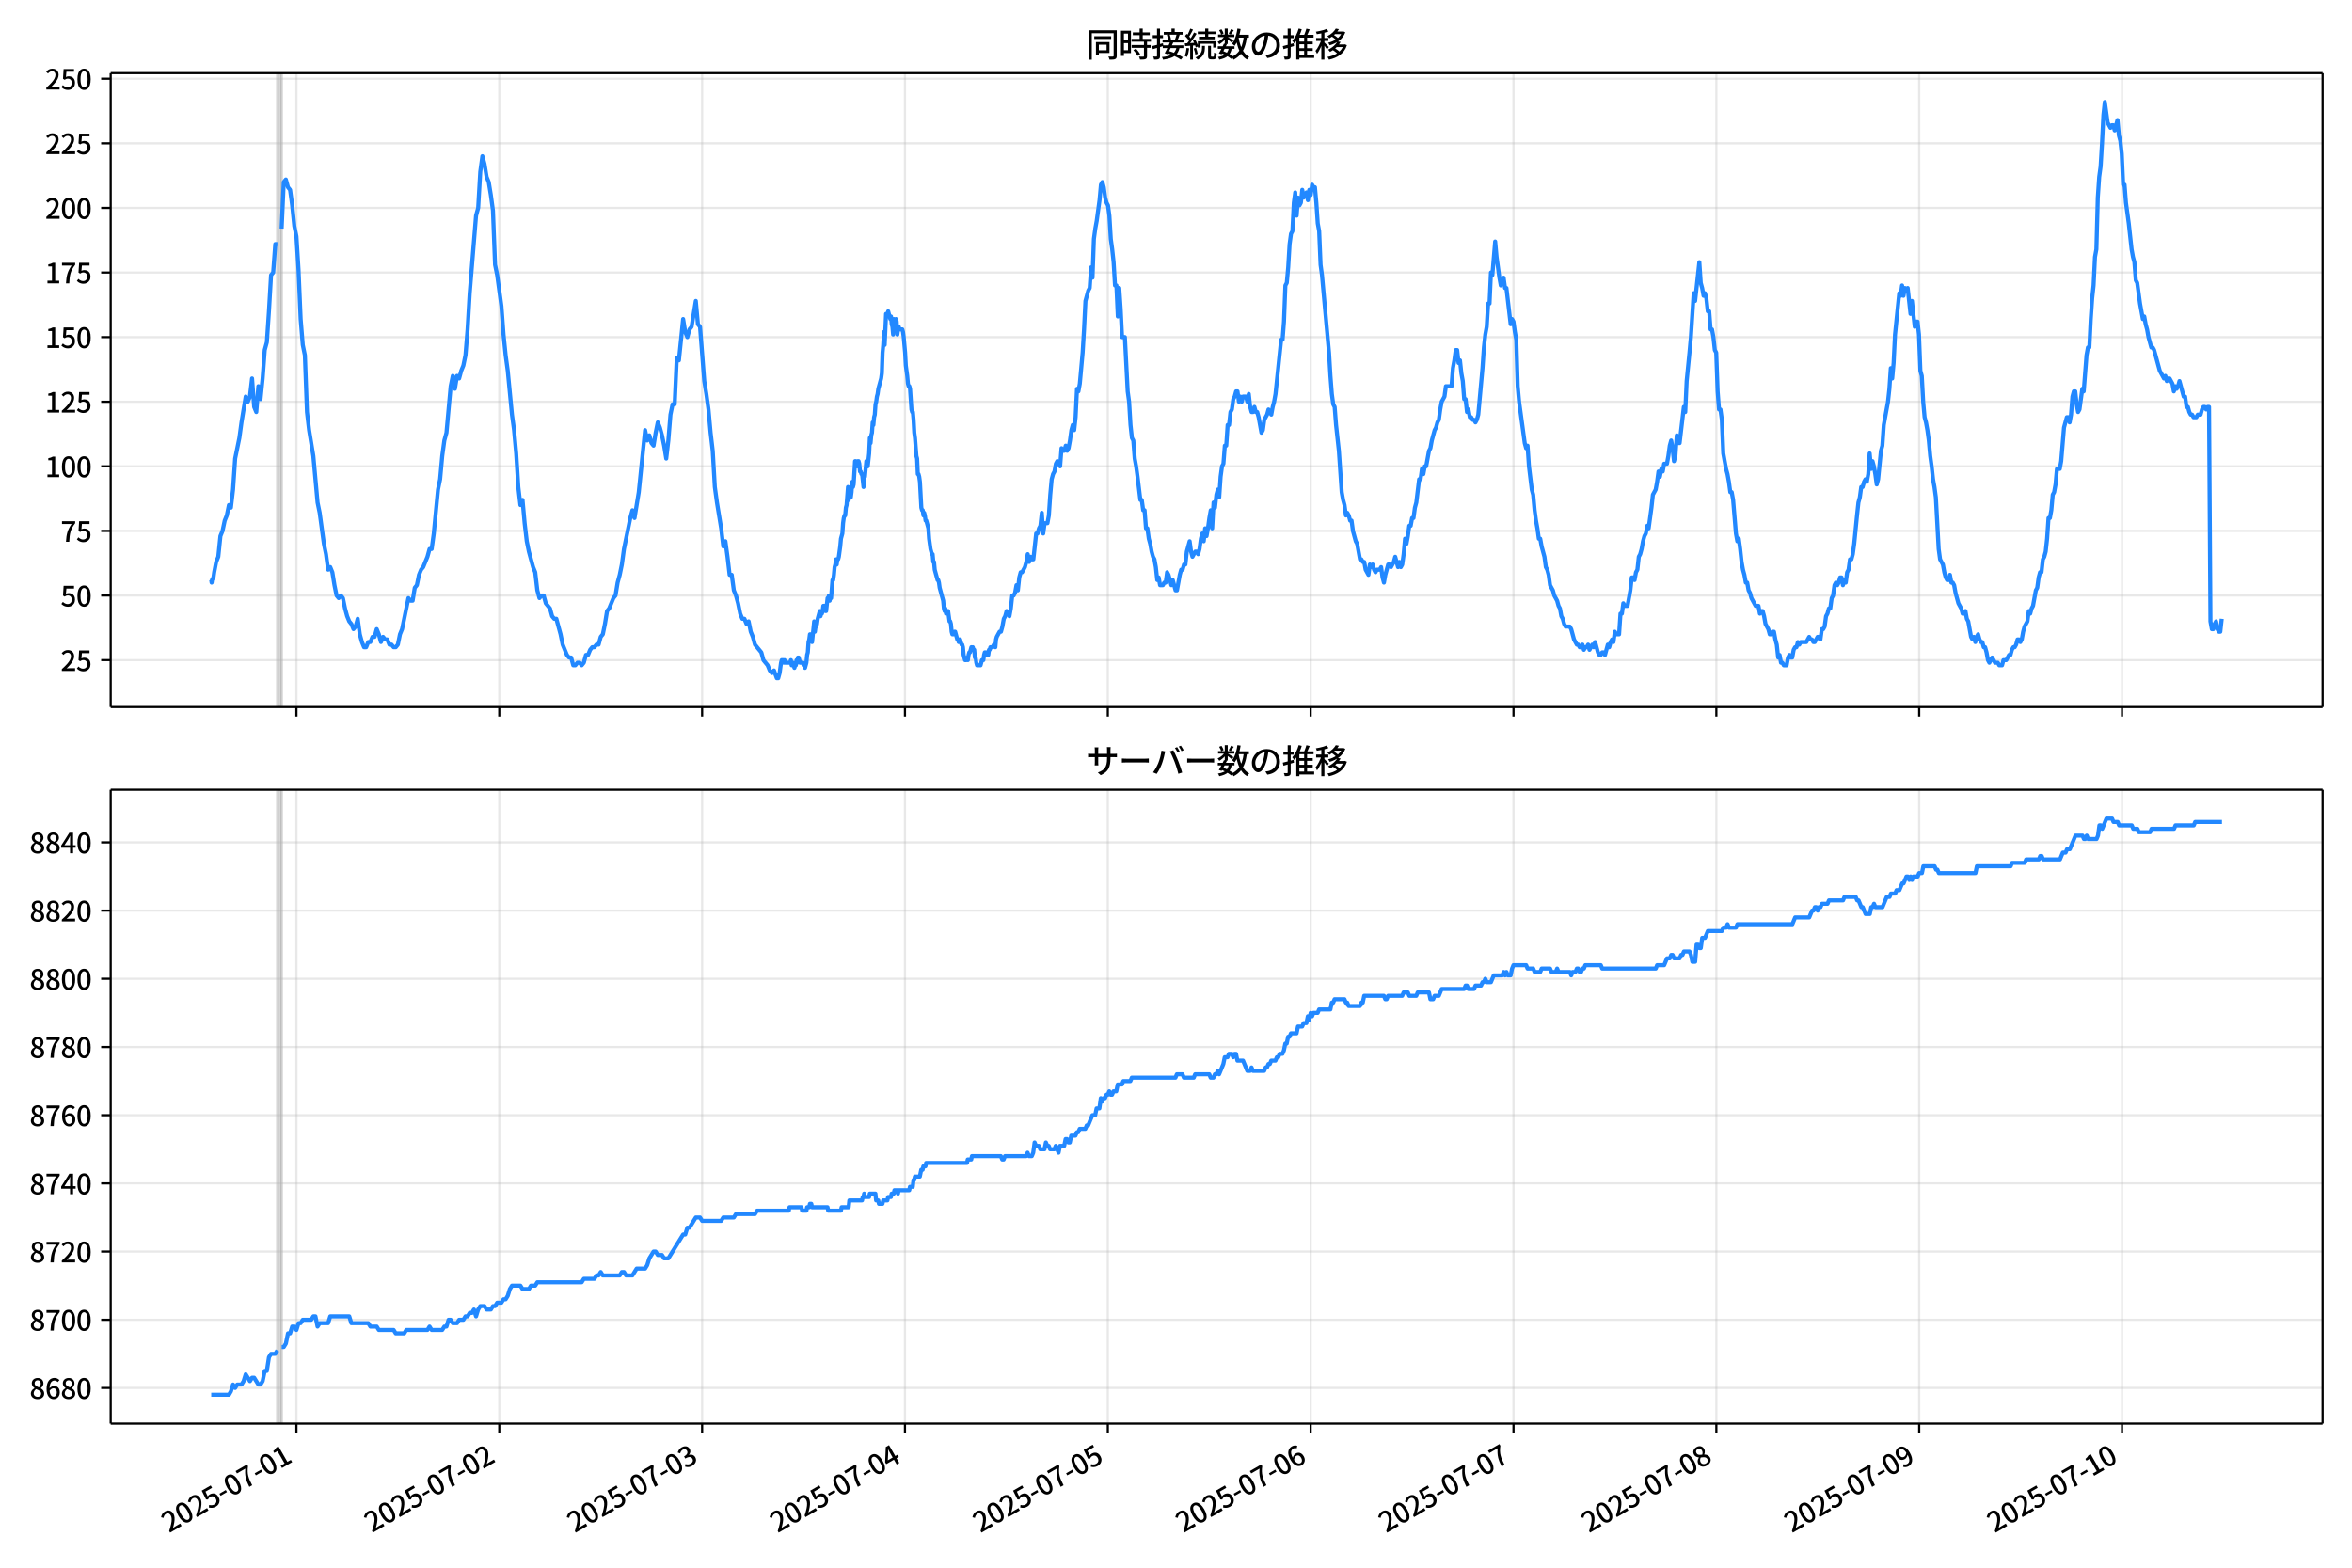 <!DOCTYPE svg  PUBLIC '-//W3C//DTD SVG 1.1//EN'  'http://www.w3.org/Graphics/SVG/1.1/DTD/svg11.dtd'>
<svg version="1.1" viewBox="0 0 864 576" xmlns="http://www.w3.org/2000/svg" xmlns:xlink="http://www.w3.org/1999/xlink">
 <defs>
  <style type="text/css">*{stroke-linejoin: round; stroke-linecap: butt}</style>
 </defs>
 <g id="aa">
  <g id="ab">
   <path d="m0 576h864v-576h-864z" fill="#fff"/>
  </g>
  <g id="ac">
   <g id="ad">
    <path d="m40.66 259.78h812.54v-232.9h-812.54z" fill="#fff"/>
   </g>
   <g id="ae">
    <path d="m101.91 259.78h1.552v-232.9h-1.552z" clip-path="url(#c)" fill="#808080" opacity=".3" stroke="#808080"/>
   </g>
   <g id="af">
    <g id="ag">
     <g id="ah">
      <path d="m108.89 259.78v-232.9" clip-path="url(#c)" fill="none" stroke="#b0b0b0" stroke-linecap="square" stroke-opacity=".3" stroke-width=".8"/>
     </g>
     <g id="ai">
      <defs>
       <path id="e" d="m0 0v3.5" stroke="#000" stroke-width=".8"/>
      </defs>
      <use x="108.892" y="259.778" stroke="#000000" stroke-width=".8" xlink:href="#e"/>
     </g>
    </g>
    <g id="aj">
     <g id="ak">
      <path d="m183.41 259.78v-232.9" clip-path="url(#c)" fill="none" stroke="#b0b0b0" stroke-linecap="square" stroke-opacity=".3" stroke-width=".8"/>
     </g>
     <g id="al">
      <use x="183.407" y="259.778" stroke="#000000" stroke-width=".8" xlink:href="#e"/>
     </g>
    </g>
    <g id="am">
     <g id="an">
      <path d="m257.92 259.78v-232.9" clip-path="url(#c)" fill="none" stroke="#b0b0b0" stroke-linecap="square" stroke-opacity=".3" stroke-width=".8"/>
     </g>
     <g id="ao">
      <use x="257.922" y="259.778" stroke="#000000" stroke-width=".8" xlink:href="#e"/>
     </g>
    </g>
    <g id="ap">
     <g id="aq">
      <path d="m332.44 259.78v-232.9" clip-path="url(#c)" fill="none" stroke="#b0b0b0" stroke-linecap="square" stroke-opacity=".3" stroke-width=".8"/>
     </g>
     <g id="ar">
      <use x="332.437" y="259.778" stroke="#000000" stroke-width=".8" xlink:href="#e"/>
     </g>
    </g>
    <g id="as">
     <g id="at">
      <path d="m406.95 259.78v-232.9" clip-path="url(#c)" fill="none" stroke="#b0b0b0" stroke-linecap="square" stroke-opacity=".3" stroke-width=".8"/>
     </g>
     <g id="au">
      <use x="406.952" y="259.778" stroke="#000000" stroke-width=".8" xlink:href="#e"/>
     </g>
    </g>
    <g id="av">
     <g id="aw">
      <path d="m481.47 259.78v-232.9" clip-path="url(#c)" fill="none" stroke="#b0b0b0" stroke-linecap="square" stroke-opacity=".3" stroke-width=".8"/>
     </g>
     <g id="ax">
      <use x="481.467" y="259.778" stroke="#000000" stroke-width=".8" xlink:href="#e"/>
     </g>
    </g>
    <g id="ay">
     <g id="az">
      <path d="m555.98 259.78v-232.9" clip-path="url(#c)" fill="none" stroke="#b0b0b0" stroke-linecap="square" stroke-opacity=".3" stroke-width=".8"/>
     </g>
     <g id="ba">
      <use x="555.982" y="259.778" stroke="#000000" stroke-width=".8" xlink:href="#e"/>
     </g>
    </g>
    <g id="bb">
     <g id="bc">
      <path d="m630.5 259.78v-232.9" clip-path="url(#c)" fill="none" stroke="#b0b0b0" stroke-linecap="square" stroke-opacity=".3" stroke-width=".8"/>
     </g>
     <g id="bd">
      <use x="630.497" y="259.778" stroke="#000000" stroke-width=".8" xlink:href="#e"/>
     </g>
    </g>
    <g id="be">
     <g id="bf">
      <path d="m705.01 259.78v-232.9" clip-path="url(#c)" fill="none" stroke="#b0b0b0" stroke-linecap="square" stroke-opacity=".3" stroke-width=".8"/>
     </g>
     <g id="bg">
      <use x="705.012" y="259.778" stroke="#000000" stroke-width=".8" xlink:href="#e"/>
     </g>
    </g>
    <g id="bh">
     <g id="bi">
      <path d="m779.53 259.78v-232.9" clip-path="url(#c)" fill="none" stroke="#b0b0b0" stroke-linecap="square" stroke-opacity=".3" stroke-width=".8"/>
     </g>
     <g id="bj">
      <use x="779.526" y="259.778" stroke="#000000" stroke-width=".8" xlink:href="#e"/>
     </g>
    </g>
   </g>
   <g id="bk">
    <g id="bl">
     <g id="bm">
      <path d="m40.66 242.55h812.54" clip-path="url(#c)" fill="none" stroke="#b0b0b0" stroke-linecap="square" stroke-opacity=".3" stroke-width=".8"/>
     </g>
     <g id="bn">
      <defs>
       <path id="g" d="m0 0h-3.5" stroke="#000" stroke-width=".8"/>
      </defs>
      <use x="40.66" y="242.545" stroke="#000000" stroke-width=".8" xlink:href="#g"/>
     </g>
     <g id="bo">
      <!-- 25 -->
      <g transform="translate(22.26 246.53) scale(.1 -.1)">
       <defs>
        <path id="b" transform="scale(.016)" d="m282 0v429q697 621 1164 1136 468 515 701 956 234 442 234 826 0 256-87 451-86 196-262 301-176 106-445 106-275 0-506-151-230-150-422-368l-416 410q301 333 637 518 336 186 803 186 429 0 749-176t496-493 176-745q0-455-224-919t-615-935q-390-470-889-950 186 20 394 36t374 16h1184v-634h-3046z"/>
        <path id="h" transform="scale(.016)" d="m1715-90q-365 0-653 90t-506 237q-217 147-383 307l352 480q134-134 294-246t361-183q202-70 452-70 262 0 473 118 212 119 333 346 122 227 122 541 0 460-247 716-246 256-649 256-224 0-384-64t-365-198l-365 237 141 2240h2387v-627h-1747l-109-1204q154 77 307 118 154 42 340 42 397 0 723-160t518-490q192-329 192-847 0-519-224-887t-586-560q-361-192-777-192z"/>
       </defs>
       <use xlink:href="#b"/>
       <use transform="translate(57)" xlink:href="#h"/>
      </g>
     </g>
    </g>
    <g id="bp">
     <g id="bq">
      <path d="m40.66 218.81h812.54" clip-path="url(#c)" fill="none" stroke="#b0b0b0" stroke-linecap="square" stroke-opacity=".3" stroke-width=".8"/>
     </g>
     <g id="br">
      <use x="40.66" y="218.809" stroke="#000000" stroke-width=".8" xlink:href="#g"/>
     </g>
     <g id="bs">
      <!-- 50 -->
      <g transform="translate(22.26 222.79) scale(.1 -.1)">
       <defs>
        <path id="a" transform="scale(.016)" d="m1830-90q-460 0-806 275-346 276-535 823-188 547-188 1366 0 820 188 1357 189 538 535 803 346 266 806 266 461 0 800-269 340-269 528-803 189-534 189-1354 0-819-189-1366-188-547-528-823-339-275-800-275zm0 589q237 0 422 185 186 186 288 599 103 413 103 1091 0 679-103 1082-102 403-288 582-185 180-422 180-236 0-422-180-186-179-292-582-105-403-105-1082 0-678 105-1091 106-413 292-599 186-185 422-185z"/>
       </defs>
       <use xlink:href="#h"/>
       <use transform="translate(57)" xlink:href="#a"/>
      </g>
     </g>
    </g>
    <g id="bt">
     <g id="bu">
      <path d="m40.66 195.07h812.54" clip-path="url(#c)" fill="none" stroke="#b0b0b0" stroke-linecap="square" stroke-opacity=".3" stroke-width=".8"/>
     </g>
     <g id="bv">
      <use x="40.66" y="195.073" stroke="#000000" stroke-width=".8" xlink:href="#g"/>
     </g>
     <g id="bw">
      <!-- 75 -->
      <g transform="translate(22.26 199.06) scale(.1 -.1)">
       <defs>
        <path id="i" transform="scale(.016)" d="m1235 0q32 646 109 1187t224 1024 384 941 576 938h-2208v627h3027v-455q-409-512-665-989-256-476-397-969t-205-1053-90-1251h-755z"/>
       </defs>
       <use xlink:href="#i"/>
       <use transform="translate(57)" xlink:href="#h"/>
      </g>
     </g>
    </g>
    <g id="bx">
     <g id="by">
      <path d="m40.66 171.34h812.54" clip-path="url(#c)" fill="none" stroke="#b0b0b0" stroke-linecap="square" stroke-opacity=".3" stroke-width=".8"/>
     </g>
     <g id="bz">
      <use x="40.66" y="171.337" stroke="#000000" stroke-width=".8" xlink:href="#g"/>
     </g>
     <g id="ca">
      <!-- 100 -->
      <g transform="translate(16.56 175.32) scale(.1 -.1)">
       <defs>
        <path id="k" transform="scale(.016)" d="m544 0v608h1037v3277h-845v467q333 58 579 147 247 90 451 218h557v-4109h915v-608h-2694z"/>
       </defs>
       <use xlink:href="#k"/>
       <use transform="translate(57)" xlink:href="#a"/>
       <use transform="translate(114)" xlink:href="#a"/>
      </g>
     </g>
    </g>
    <g id="cb">
     <g id="cc">
      <path d="m40.66 147.6h812.54" clip-path="url(#c)" fill="none" stroke="#b0b0b0" stroke-linecap="square" stroke-opacity=".3" stroke-width=".8"/>
     </g>
     <g id="cd">
      <use x="40.66" y="147.601" stroke="#000000" stroke-width=".8" xlink:href="#g"/>
     </g>
     <g id="ce">
      <!-- 125 -->
      <g transform="translate(16.56 151.59) scale(.1 -.1)">
       <use xlink:href="#k"/>
       <use transform="translate(57)" xlink:href="#b"/>
       <use transform="translate(114)" xlink:href="#h"/>
      </g>
     </g>
    </g>
    <g id="cf">
     <g id="cg">
      <path d="m40.66 123.87h812.54" clip-path="url(#c)" fill="none" stroke="#b0b0b0" stroke-linecap="square" stroke-opacity=".3" stroke-width=".8"/>
     </g>
     <g id="ch">
      <use x="40.66" y="123.865" stroke="#000000" stroke-width=".8" xlink:href="#g"/>
     </g>
     <g id="ci">
      <!-- 150 -->
      <g transform="translate(16.56 127.85) scale(.1 -.1)">
       <use xlink:href="#k"/>
       <use transform="translate(57)" xlink:href="#h"/>
       <use transform="translate(114)" xlink:href="#a"/>
      </g>
     </g>
    </g>
    <g id="cj">
     <g id="ck">
      <path d="m40.66 100.13h812.54" clip-path="url(#c)" fill="none" stroke="#b0b0b0" stroke-linecap="square" stroke-opacity=".3" stroke-width=".8"/>
     </g>
     <g id="cl">
      <use x="40.66" y="100.129" stroke="#000000" stroke-width=".8" xlink:href="#g"/>
     </g>
     <g id="cm">
      <!-- 175 -->
      <g transform="translate(16.56 104.11) scale(.1 -.1)">
       <use xlink:href="#k"/>
       <use transform="translate(57)" xlink:href="#i"/>
       <use transform="translate(114)" xlink:href="#h"/>
      </g>
     </g>
    </g>
    <g id="cn">
     <g id="co">
      <path d="m40.66 76.393h812.54" clip-path="url(#c)" fill="none" stroke="#b0b0b0" stroke-linecap="square" stroke-opacity=".3" stroke-width=".8"/>
     </g>
     <g id="cp">
      <use x="40.66" y="76.393" stroke="#000000" stroke-width=".8" xlink:href="#g"/>
     </g>
     <g id="cq">
      <!-- 200 -->
      <g transform="translate(16.56 80.378) scale(.1 -.1)">
       <use xlink:href="#b"/>
       <use transform="translate(57)" xlink:href="#a"/>
       <use transform="translate(114)" xlink:href="#a"/>
      </g>
     </g>
    </g>
    <g id="cr">
     <g id="cs">
      <path d="m40.66 52.657h812.54" clip-path="url(#c)" fill="none" stroke="#b0b0b0" stroke-linecap="square" stroke-opacity=".3" stroke-width=".8"/>
     </g>
     <g id="ct">
      <use x="40.66" y="52.657" stroke="#000000" stroke-width=".8" xlink:href="#g"/>
     </g>
     <g id="cu">
      <!-- 225 -->
      <g transform="translate(16.56 56.642) scale(.1 -.1)">
       <use xlink:href="#b"/>
       <use transform="translate(57)" xlink:href="#b"/>
       <use transform="translate(114)" xlink:href="#h"/>
      </g>
     </g>
    </g>
    <g id="cv">
     <g id="cw">
      <path d="m40.66 28.921h812.54" clip-path="url(#c)" fill="none" stroke="#b0b0b0" stroke-linecap="square" stroke-opacity=".3" stroke-width=".8"/>
     </g>
     <g id="cx">
      <use x="40.66" y="28.921" stroke="#000000" stroke-width=".8" xlink:href="#g"/>
     </g>
     <g id="cy">
      <!-- 250 -->
      <g transform="translate(16.56 32.906) scale(.1 -.1)">
       <use xlink:href="#b"/>
       <use transform="translate(57)" xlink:href="#h"/>
       <use transform="translate(114)" xlink:href="#a"/>
      </g>
     </g>
    </g>
   </g>
   <g id="cz">
    <path d="m77.594 213.11.147.949.13-.949.538-.949.274-1.899.732-3.798.774-1.899.779-7.596.774-1.899.805-3.798.773-1.899.778-3.798.731.949.776-6.646.776-11.393 1.552-7.596.776-5.697 1.552-9.494.776 1.899.776-1.899.776-6.646.776 10.444.776 1.899.776-9.494.776 4.747.776-7.596.776-10.444.776-2.848.776-11.393.776-13.292.776-.949.776-10.444h.776m1.552-5.697.776-17.09.776-.949.776 2.848.776.949.776 5.697.776 7.596.776 3.798.776 12.343.776 18.039.776 9.494.776 3.798.776 20.888.776 6.646 1.552 9.494 1.552 17.09.776 3.798 1.552 11.393.776 3.798.776 5.697.776-.949.776 1.899.776 4.747.776 3.798.776.949.776-.949.776.949.776 3.798.776 2.848.776 1.899.776.949.776 1.899.776-.949.776-2.848.776 5.697.776 2.848.776 1.899h.776l.776-1.899h.776l.776-1.899h.776l.776-2.848.776 1.899.776 2.848.776-1.899.776.949h.776l.776 1.899h.776l.776.949h.776l.776-.949.776-3.798.776-1.899 2.329-11.393.776.949h.776l.776-4.747.776-.949.776-3.798.776-1.899.776-.949 1.552-3.798.776-2.848h.776l.776-5.697 1.552-16.14.776-3.798.776-8.545.776-5.697.776-2.848 1.552-17.09.776-3.798.776 4.747.776-4.747.776.949.776-2.848.776-1.899.776-3.798.776-9.494.776-13.292 2.329-28.483.776-2.848.776-13.292.776-5.697.776 2.848.776 4.747.776 1.899.776 4.747.776 5.697.776 19.938.776 3.798 1.552 11.393.776 10.444.776 7.596.776 5.697 1.552 16.14.776 5.697.776 8.545.776 12.343.776 6.646.776-1.899.776 8.545.776 6.646.776 3.798 1.552 5.697.776 1.899.776 6.646.776 2.848.776-.949h.776l.776 2.848 1.552 1.899.776 2.848.776.949h.776l1.552 5.697.776 3.798 1.552 3.798.776.949h.776l.776 2.848h.776l.776-.949h.776l.776.949.776-.949.776-2.848h.776l.776-1.899.776-.949h.776l.776-.949h.776l.776-2.848.776-.949.776-3.798.776-4.747.776-.949 1.552-3.798.776-.949.776-4.747.776-2.848.776-3.798.776-5.697 2.329-11.393.776-2.848.776 2.848 1.552-9.494 2.329-22.787.776 3.798.776-1.899.776 2.848.776.949.776-4.747.776-3.798.776 1.899.776 2.848.776 3.798.776 4.747.776-6.646.776-9.494.776-3.798h.776l.776-17.09.776.949 1.552-15.191.776 4.747.776 1.899.776-2.848.776-.949 1.552-9.494.776 8.545.776.949 1.552 19.938.776 4.747.776 5.697.776 8.545.776 6.646.776 13.292.776 5.697 1.552 9.494.776 6.646.776-1.899.776 5.697.776 6.646h.776l.776 5.697.776 1.899.776 2.848.776 3.798.776 1.899h.776l.776 1.899.776-.949.776 3.798.776 1.899.776 2.848 2.329 2.848.776 2.848 1.552 1.899.776 1.899.776.949.776-.949 1.035 2.848h.517l.517-1.899.517-3.798.259-.949h.517l.259.949.259-.949.259.949h1.811l.259-.949.259 1.899h.259l.259-.949.517 1.899.259-.949h.259l.259-1.899.259.949.259-1.899h.259l.517 1.899h1.035l.259.949h.259l.259.949.517-1.899.259-2.848.259-.949.259-3.798.259-.949.259-1.899h.517l.259 2.848.776-7.596.259 3.798.259-1.899h.259l.259-.949.259-1.899.776-2.848.259 1.899.259-.949h.259l.259-.949.259-1.899h.517l.259 1.899h.259l.517-4.747h.259l.259-.949.259 1.899.259-1.899.259.949.517-6.646h.259l.259-1.899.259-2.848.259-.949.259-1.899.259 1.899.259-1.899h.259l.259-.949.517-3.798.259-2.848.517-1.899.259-3.798.259-1.899.259-.949h.259l.259-2.848.259-.949.517-6.646.259 4.747.259-2.848h.259l.259 1.899.259-1.899.259-3.798.259 1.899.259-.949.517-8.545h.259l.517 1.899.259-1.899h.259l.259.949.259 2.848h.259l.259.949h.259l.517 4.747.259-4.747.259.949.517-5.697.517 1.899.517-4.747.259-5.697.259 1.899.259-2.848.259-.949.259-3.798.259.949.259-2.848.259-.949.259-3.798.259-.949.259-1.899.259-.949.259-1.899 1.035-3.798.259-1.899.259-7.596.259-2.848.259-4.747.259 4.747.517-11.393h.259l.259.949.259-1.899.776 2.848.259-.949.259 2.848.259.949.259 2.848.259-5.697.259 1.899.259.949.259-2.848.259.949.259 4.747.259-1.899.259-.949.259.949h1.035l.259.949.259 1.899.517 5.697.259 4.747.517 3.798.259 2.848.259.949h.259l.259.949.517 7.596.259.949h.259l.259 2.848.259 4.747.259 1.899.517 6.646.259.949.259 5.697h.259l.259.949.259 1.899.517 9.494.259.949h.259l.259 1.899.259-.949.259.949.259 1.899h.259l.776 2.848.259 3.798.517 3.798.517 1.899h.259l.259 2.848h.259l.259 2.848 1.035 3.798h.259l.259.949.259 1.899 1.294 4.747.259 2.848.259.949.259-.949.259 1.899.259-.949h.517l.517 3.798h.259l.259.949.259 2.848.259.949h.517l.259-.949h.259l.776 2.848h.259l.259.949.259-.949h.259l.517 1.899h.259l.259.949.259 2.848.517 1.899h.517l.259-.949.259.949.259-1.899.259-.949h.259l.517-1.899.259.949.259-.949.259.949h.259l.259 2.848h.259l.259 1.899.259.949h1.294l.517-1.899h.517l.259-1.899.259-.949h.517l.259.949h.517l.259-1.899h.259l.259-.949h.776l.517-.949.517.949.259-2.848.259-.949 1.035-1.899h.517l.517-1.899.517-2.848.517-.949.517-1.899 1.035 1.899.517-2.848.517-4.747h.517l.517-.949.517-2.848.517 1.899.517-4.747.517-1.899h.517l1.035-1.899.517-1.899.517-2.848.517 2.848.517-1.899.517.949h.517l1.035-9.494h.517l.517-1.899.517-.949.517-4.747.517 7.596.517-3.798h1.035l.517-2.848.517-7.596.517-5.697.517-1.899.517-.949.517-2.848.517-.949 1.035 1.899.517-6.646.517.949h.517l.517-1.899.517 1.899.517-.949.517-2.848.517-3.798.517-1.899.517 1.899.517-4.747.517-10.444.517.949.517-2.848 1.035-11.393.517-8.545.517-10.444 1.035-3.798.517-.949.517-7.596.517 3.798.517-14.242.517-3.798.517-2.848 1.035-7.596.517-5.697.517-.949.517 1.899.517 3.798.517 1.899.517.949.517 3.798.517 8.545.517 3.798.517 4.747.517 8.545h.517l.517 11.393.517-10.444.517 7.596.517 10.444h1.035l1.035 19.938.517 3.798.517 8.545.517 4.747.517.949.517 6.646.517 2.848.517 3.798 1.035 8.545h.517l.517 3.798h.517l.517 6.646h.517l.517 3.798.517 1.899.517 2.848.517 1.899.517.949.517 2.848.517 4.747.517-.949.517 2.848h1.035l.517-.949h.517l.517-3.798.517.949 1.035 3.798.517-1.899 1.035 3.798h.517l1.035-5.697.517-1.899h.517l.517-1.899h.517l.517-4.747 1.035-3.798.517 3.798.517 1.899 1.035-1.899h.517l.517.949.517-1.899.517-3.798.517-1.899.517 2.848.517-4.747.517 2.848.517-2.848.517-3.798.517-2.848.517 6.646.517-9.494.517 1.899.517-4.747.517-1.899.517 2.848.517-7.596.517-3.798.517-.949.517-6.646h.517l.517-7.596h.517l.517-4.747.517-.949.517-3.798.517-.949.517-1.899h.517l.517 3.798.517-1.899.517 1.899.517-1.899h1.035l.517 1.899.517-2.848.517 4.747.517 1.899h.517l.517-1.899.517 1.899h.517l.517 1.899 1.035 5.697.517-.949.517-3.798 1.035-1.899.517-1.899 1.035 1.899.517-2.848.517-1.899.517-2.848 2.07-19.938h.517l.517-6.646.517-13.292.517-.949.517-5.697.517-8.545.517-3.798.517-.949.517-10.444.517-3.798.517 8.545.517-6.646.517 2.848.517-.949.517-4.747.517 2.848 1.035-1.899.517 2.848.517-3.798.517 1.899.517-3.798.517.949h.517l.517 5.697.517 7.596.517 2.848.517 12.343.517 3.798 2.587 28.483.517 8.545.517 6.646.517 3.798.517.949.517 6.646 1.035 9.494 1.035 15.191.517 2.848.517 1.899.517 3.798.517-.949.517.949.517 1.899h.517l.517 3.798 1.035 3.798.517.949 1.035 5.697h.517l.517.949h.517l.517 2.848 1.035 1.899.517-3.798.517.949.517-.949.517 1.899.517.949.517-.949h1.035l.517-.949.517 3.798.517 1.899.517-2.848 1.035-3.798h.517l.517.949 1.035-1.899.517-1.899 1.035 3.798.517-1.899.517 1.899.517-.949.517-3.798.517-5.697.517 1.899.517-2.848.517-3.798h.517l.517-2.848h.517l.517-3.798.517-1.899 1.035-8.545h.517l.517-3.798.517 1.899.517-2.848h.517l1.035-5.697.517-.949.517-2.848 1.035-3.798.517-.949.517-1.899.517-.949.517-3.798.517-2.848 1.035-1.899.517-3.798h2.07l.517-6.646.517-2.848.517-3.798h.517l.517 4.747.517-.949.517 4.747.517 2.848.517 6.646h.517l.517 4.747.517-.949.517 2.848h.517l.517.949h.517l.517.949.517-.949.517-1.899 1.552-17.09.517-7.596.517-4.747.517-2.848.517-8.545h.517l.517-11.393.517.949 1.035-12.343.517 5.697 1.035 7.596.517 2.848.517-.949.517-1.899.517 3.798h.517l1.552 13.292.517-1.899.517.949.517 3.798.517 2.848.517 17.09.517 5.697 2.07 15.191.517 1.899.517-.949.517 7.596 1.035 8.545.517 1.899.517 5.697.517 3.798.517 2.848.517 3.798h.517l.517 2.848 1.035 3.798.517 3.798.517.949.517 1.899.517 3.798 1.035 1.899.517 1.899 1.035 1.899.517 1.899.517.949.517 2.848.517.949.517 1.899.517.949h1.552l.517.949 1.035 3.798 1.035 1.899h.517l.517.949h.517l.517-.949.517 1.899.517-.949h.517l.517-.949.517 1.899 1.035-1.899.517.949.517-1.899 1.035 3.798.517.949h.517l.517-.949h.517l.517.949 1.035-3.798.517.949.517-1.899.517-.949.517.949.517-3.798.517.949h1.035l.517-7.596h.517l.517-3.798.517.949h1.035l1.035-5.697.517-4.747h.517l.517.949.517-2.848.517-.949.517-4.747.517-.949.517-1.899.517-2.848.517-1.899.517-.949.517-2.848.517.949 1.035-7.596.517-4.747 1.035-1.899.517-2.848.517-3.798.517 1.899.517-2.848.517.949.517-2.848h1.035l.517-2.848.517-3.798.517-1.899.517 2.848.517 4.747.517-1.899.517-7.596.517 2.848h.517l1.552-13.292.517 1.899.517-11.393 1.035-10.444.517-5.697 1.035-16.14.517 2.848 1.552-14.242.517 7.596.517 1.899.517 2.848.517-.949.517 1.899.517 4.747h.517l.517 6.646h.517l.517 2.848.517 4.747.517.949.517 14.242.517 6.646h.517l.517 3.798.517 12.343 1.035 5.697.517 1.899.517 2.848.517 3.798h.517l.517 2.848 1.035 12.343.517 2.848.517-.949.517 3.798.517 4.747.517 2.848.517 1.899.517 2.848h.517l.517 2.848.517.949.517 1.899 1.552 2.848h1.035l.517 2.848.517-.949h.517l.517 1.899.517 2.848 1.035 1.899.517 1.899h.517l.517-.949h.517l.517 2.848.517 1.899.517 4.747.517-.949.517 2.848h.517l.517.949h1.035l.517-2.848.517-.949.517.949h.517l.517-2.848.517-.949h.517l.517-1.899.517.949.517-.949h2.07l1.035-1.899.517.949h.517l.517.949h.517l1.035-1.899h.517l.517.949.517-3.798h.517l.517-.949.517-3.798.517-.949.517-1.899h.517l.517-3.798.517-.949.517-3.798.517-.949.517.949.517-.949.517-1.899h.517l.517 2.848.517-1.899.517.949.517-3.798.517-.949.517-3.798h.517l.517-1.899.517-3.798 1.035-10.444.517-4.747.517-1.899.517-3.798h.517l.517-1.899.517-.949.517.949.517-2.848.517-7.596.517 5.697.517-2.848.517 1.899.517 2.848.517 3.798.517-1.899 1.035-10.444.517-1.899.517-7.596 1.552-8.545.517-4.747.517-7.596.517 3.798.517-5.697.517-10.444 1.552-15.191.517.949.517-3.798.517 3.798.517-2.848.517.949.517-.949 1.035 9.494.517-4.747 1.035 9.494.517-1.899h.517l.517 4.747.517 13.292.517 1.899.517 9.494.517 5.697.517 1.899.517 2.848.517 3.798.517 5.697.517 3.798.517 4.747.517 2.848.517 3.798 1.035 18.989.517 3.798 1.035 1.899.517 2.848.517 1.899.517.949h.517l.517-1.899.517 2.848h.517l.517.949.517 2.848 1.035 3.798 1.035 1.899.517 1.899h.517l.517-.949.517 2.848.517.949 1.035 5.697.517.949.517-.949.517 1.899.517-1.899.517-.949.517 1.899.517.949h.517l.517 1.899h.517l.517 1.899.517 2.848.517.949 1.035-1.899 1.035 1.899h1.035l.517.949h1.035l.517-1.899h1.035l1.035-1.899h.517l.517-1.899.517-.949h.517l.517-.949.517-1.899h.517l.517.949.517-.949.517-2.848.517-1.899 1.035-1.899.517-3.798.517.949.517-1.899.517-.949 1.035-5.697.517-.949.517-3.798.517-1.899h.517l.517-4.747.517-.949.517-1.899.517-4.747.517-7.596h.517l.517-2.848.517-5.697.517-.949.517-2.848.517-5.697h1.035l.517-2.848 1.035-12.343 1.035-3.798h.517l.517 1.899.517-2.848.517-6.646.517-1.899h.517l.517 4.747.517 2.848.517-.949 1.035-7.596.517.949 1.035-13.292.517-2.848h.517l.517-10.444.517-7.596.517-4.747.517-10.444.517-2.848.517-18.989.517-7.596.517-3.798.517-8.545.517-10.444.517-4.747 1.035 7.596 1.035 1.899.517-.949h.517l.517 1.899 1.035-3.798.517 5.697.517 1.899.517 4.747.517 11.393h.517l.517 6.646 1.035 7.596 1.035 9.494.517 2.848.517 1.899.517 6.646.517.949 1.035 7.596 1.035 5.697.517-.949.517 2.848.517 1.899.517 2.848 1.035 3.798h.517l.517.949 2.07 7.596 1.552 2.848.517-.949.517 1.899.517-.949h.517l1.035 1.899.517 2.848.517-1.899.517.949.517-.949.517-1.899 1.552 5.697h.517l.517 3.798h.517l.517 1.899.517.949h.517l.517.949h1.035l.517-.949h1.035l.517-1.899.517-.949h.517l.517.949.517-.949h.517l.517 78.804.517 2.848h.517l.517-1.899.517-.949.517 2.848.517.949h.517l.517-4.747v0" clip-path="url(#c)" fill="none" stroke="#28f" stroke-linecap="square" stroke-width="1.5"/>
   </g>
   <g id="da">
    <path d="m40.66 259.78v-232.9" fill="none" stroke="#000" stroke-linecap="square" stroke-width=".8"/>
   </g>
   <g id="db">
    <path d="m853.2 259.78v-232.9" fill="none" stroke="#000" stroke-linecap="square" stroke-width=".8"/>
   </g>
   <g id="dc">
    <path d="m40.66 259.78h812.54" fill="none" stroke="#000" stroke-linecap="square" stroke-width=".8"/>
   </g>
   <g id="dd">
    <path d="m40.66 26.88h812.54" fill="none" stroke="#000" stroke-linecap="square" stroke-width=".8"/>
   </g>
   <g id="de">
    <!-- 同時接続数の推移 -->
    <g transform="translate(398.93 20.88) scale(.12 -.12)">
     <defs>
      <path id="v" transform="scale(.016)" d="m1587 3936h3232v-518h-3232v518zm320-1114h557v-2534h-557v2534zm301 0h2291v-2086h-2291v512h1734v1069h-1734v505zm-1683 2260h5113v-570h-4524v-5056h-589v5626zm4768 0h595v-4896q0-250-67-397t-227-218q-160-77-426-96t-675-19q-13 83-45 192t-77 218q-45 108-89 185 281-13 527-13 247 0 330 0 83 7 118 42 36 35 36 112v4890z"/>
      <path id="t" transform="scale(.016)" d="m2714 4672h3238v-525h-3238v525zm-244-1235h3712v-538h-3712v538zm20-1184h3635v-531h-3635v531zm1523 3155h595v-2310h-595v2310zm832-2451h589v-2823q0-230-61-364-61-135-227-199-167-70-423-86t-633-16q-20 121-78 285-57 163-121 284 275-6 509-9t310-3q77 6 106 28 29 23 29 93v2810zm-2023-1677 487 282q153-160 313-352t294-381q135-189 206-343l-519-313q-64 153-189 348-124 196-278 394-154 199-314 365zm-2086 3718h1619v-4281h-1619v544h1056v3187h-1056v550zm32-1843h1293v-537h-1293v537zm-320 1843h563v-4832h-563v4832z"/>
      <path id="u" transform="scale(.016)" d="m3866 5408h614v-870h-614v870zm-1479-653h3597v-518h-3597v518zm-230-1485h4e3v-518h-4e3v518zm825 922 519 102q64-160 121-342 58-182 96-352 39-170 45-304l-544-128q-6 134-42 313-35 180-83 365-48 186-112 346zm1856 109 589-71q-96-275-202-557-105-281-195-486l-518 77q58 147 122 329 64 183 118 372t86 336zm-2643-2106h3943v-518h-3943v518zm1408 685 602-115q-167-371-362-784t-390-797-362-685l-525 179q160 288 346 666t368 784 323 752zm-659-2157 358 403q352-102 733-240 381-137 752-304 371-166 697-336 327-169 558-329l-384-461q-218 160-532 336-313 176-685 345-371 170-755 323-384 154-742 263zm1894 1114 583-71q-122-550-353-944-230-393-604-662t-922-435q-547-167-1296-269-25 128-93 269-67 141-137 230 678 64 1168 192t819 349q330 221 531 550 202 330 304 791zm-4684 217q396 90 953 240 557 151 1120 311l77-544q-525-154-1053-311-528-156-963-284l-134 588zm121 2093h1965v-563h-1965v563zm819 1248h576v-5229q0-236-51-374t-192-208q-141-77-355-99-214-23-541-16-13 115-64 288t-109 294q205-6 381-6t234 0q64 0 92 28 29 29 29 93v5229z"/>
      <path id="s" transform="scale(.016)" d="m4058 5408h595v-1798h-595v1798zm-1415-563h3443v-499h-3443v499zm231-992h3008v-499h-3008v499zm-224-877h3475v-1203h-531v729h-2432v-729h-512v1203zm1964-877h551v-1881q0-122 22-157 23-35 106-35 25 0 92 0 68 0 135 0t99 0q51 0 83 54t45 224 19 515q90-70 234-131t259-93q-19-429-83-662-64-234-183-326-118-93-316-93-39 0-103 0t-134 0-138 0q-67 0-99 0-237 0-365 64t-176 218q-48 153-48 422v1881zm-1164-6h550v-455q0-243-48-528-48-284-186-579-137-294-409-572-272-279-727-503-70 90-192 208-121 118-230 195 416 205 665 438 250 234 371 474 122 240 164 467 42 228 42 413v442zm-2240 3309 524-192q-121-244-259-503-137-259-275-496t-259-416l-410 173q122 186 246 438 125 253 240 515 116 263 193 481zm716-743 500-230q-224-359-496-756-272-396-548-764-275-368-518-650l-358 205q179 211 377 483 199 272 387 569 189 298 358 592 170 295 298 551zm-1721-665 307 403q166-154 339-340 173-185 320-364t224-327l-326-460q-77 160-218 348-141 189-314 384-172 196-332 356zm1485-832 435 179q128-211 249-458 122-246 215-474 93-227 137-412l-473-211q-32 185-119 422-86 237-201 486-115 250-243 468zm-1530-583q422 26 998 54 576 29 1184 68l7-499q-570-45-1127-84-556-38-992-70l-70 531zm1702-992 436 135q121-276 214-596t118-556l-454-148q-26 237-112 563-86 327-202 602zm-1363 109 499-83q-57-455-163-897-105-441-253-748-51 32-134 73-83 42-170 83-86 42-144 62 148 294 234 697t131 813zm691 627h525v-2861h-525v2861z"/>
      <path id="o" transform="scale(.016)" d="m224 2022h3187v-499h-3187v499zm51 2247h3111v-487h-3111v487zm1127-1735 563-121q-154-320-333-672t-352-679q-173-326-326-582l-532 173q148 243 324 566t345 669q170 346 311 646zm934-832 563-64q-89-480-262-838t-461-614-701-432-976-298q-25 128-99 269t-157 237q659 102 1085 303 426 202 666 554t342 883zm422 3597 519-211q-147-218-298-436-150-217-278-377l-403 186q121 173 252 413 132 240 208 425zm-1203 109h563v-2957h-563v2957zm-1075-320 448 186q134-192 246-420 112-227 157-393l-467-211q-38 172-147 406t-237 432zm1094-1050 397-236q-160-263-400-529-240-265-519-489-278-224-553-378-51 103-141 237-89 135-179 218 269 109 534 294 266 186 493 416 228 231 368 467zm487-204q83-45 246-145 163-99 352-211t346-211 221-150l-327-423q-83 77-230 198-147 122-317 253-170 132-327 250-156 119-259 189l295 250zm1798 396h2311v-556h-2311v556zm115 1178 615-90q-103-640-263-1235t-384-1101q-224-505-512-889-44 57-134 134t-186 157-166 125q275 339 473 796 199 458 340 995 141 538 217 1108zm1223-1510 614-58q-147-1101-445-1940-297-838-813-1443-515-604-1321-1014-26 71-90 177-64 105-134 208-70 102-128 159 742 346 1212 880 471 535 730 1290 260 755 375 1741zm-1005-135q134-851 387-1597 253-745 659-1305 407-560 1002-874-70-57-154-150-83-93-154-189-70-96-121-179-633 371-1056 988-422 618-688 1434-265 816-425 1783l550 89zm-3309-3065 327 416q377-148 754-330 378-182 701-378 324-195 548-368l-416-435q-211 179-519 378-307 198-666 383-358 186-729 334z"/>
      <path id="r" transform="scale(.016)" d="m3686 4378q-64-493-163-1041-99-547-265-1084-192-653-432-1104t-522-688-595-237q-320 0-596 221-275 221-448 621-172 400-172 931 0 537 220 1017 221 480 611 851 391 372 909 583 519 211 1121 211 576 0 1040-186 464-185 793-515 330-329 502-771 173-441 173-941 0-672-278-1194-278-521-816-851-538-329-1318-444l-378 601q166 20 307 42t263 48q307 70 585 217 279 148 496 375 218 227 342 534 125 308 125 692t-122 713q-121 330-358 573-236 243-582 380-346 138-781 138-525 0-935-186-409-185-694-489-284-304-432-656-147-352-147-678 0-365 89-605 90-240 224-355 135-115 276-115t288 144 297 457q151 314 298 800 147 461 246 982 100 522 145 1021l684-12z"/>
      <path id="p" transform="scale(.016)" d="m2995 2925h2893v-519h-2893v519zm0-1280h2893v-519h-2893v519zm-64-1299h3232v-557h-3232v557zm1312 3577h563v-3763h-563v3763zm429 1466 634-141q-154-390-340-794-185-403-339-684l-512 140q103 199 208 458 106 259 195 528 90 269 154 493zm-1472 25 582-147q-153-518-371-1018-217-499-483-931t-573-758q-38 64-109 160-70 96-147 198-77 103-141 160 416 416 733 1034t509 1302zm128-1203h2720v-537h-2720v-4205h-582v4422l313 320h269zm-3174-2157q396 90 953 240 557 151 1120 311l77-544q-525-154-1053-311-528-156-963-284l-134 588zm121 2093h1965v-563h-1965v563zm819 1248h576v-5229q0-236-51-374t-192-208q-141-77-355-99-214-23-541-16-13 115-64 288t-109 294q205-6 381-6t234 0q64 0 92 28 29 29 29 93v5229z"/>
      <path id="n" transform="scale(.016)" d="m4051 5402 595-109q-281-493-729-941t-1107-806q-39 64-106 144t-141 153q-73 74-137 119 608 288 1011 678t614 762zm-77-557h1511v-493h-1863l352 493zm1293 0h109l109 25 384-179q-192-505-496-905t-695-701q-390-301-845-519-454-217-947-358-44 109-137 253t-176 227q448 109 867 294 419 186 777 445 359 259 631 592t419 730v96zm-1990-954 377 307q167-96 336-218 170-121 320-249 151-128 247-237l-397-332q-90 108-237 236t-317 259q-169 132-329 234zm1107-934 595-109q-307-538-803-1031-496-492-1232-876-38 64-102 144t-138 156q-74 77-138 116 455 217 807 483t604 554q253 288 407 563zm-90-589h1460v-506h-1818l358 506zm1268 0h121l109 26 384-167q-192-614-531-1075t-787-794q-448-332-983-553-534-221-1129-355-45 115-132 269-86 153-176 249 551 96 1043 285 493 189 903 473 410 285 714 669t464 883v90zm-2132-1056 410 339q186-102 384-237 198-134 371-275t282-269l-435-371q-103 128-270 272-166 144-361 288t-381 253zm-2150 3533h589v-5376h-589v5376zm-992-1242h2336v-569h-2336v569zm1024-224 365-160q-96-339-231-707-134-368-291-727-157-358-336-672-179-313-365-537-44 128-134 291t-160 272q173 192 339 457 167 266 323 570 157 304 282 618t208 595zm941 1946 416-467q-314-122-695-221-380-99-784-173-403-74-780-131-20 102-71 236-51 135-102 231 358 58 732 138 375 80 711 179t573 208zm-397-2579q58-45 179-170 122-125 266-266 144-140 259-265t160-183l-352-473q-58 102-157 255-99 154-218 317-118 164-227 311-108 147-185 237l275 237z"/>
     </defs>
     <use xlink:href="#v"/>
     <use transform="translate(100)" xlink:href="#t"/>
     <use transform="translate(200)" xlink:href="#u"/>
     <use transform="translate(300)" xlink:href="#s"/>
     <use transform="translate(400)" xlink:href="#o"/>
     <use transform="translate(500)" xlink:href="#r"/>
     <use transform="translate(600)" xlink:href="#p"/>
     <use transform="translate(700)" xlink:href="#n"/>
    </g>
   </g>
  </g>
  <g id="df">
   <g id="dg">
    <path d="m40.66 523.06h812.54v-232.9h-812.54z" fill="#fff"/>
   </g>
   <g id="dh">
    <path d="m101.91 523.06h1.552v-232.9h-1.552z" clip-path="url(#d)" fill="#808080" opacity=".3" stroke="#808080"/>
   </g>
   <g id="di">
    <g id="dj">
     <g id="dk">
      <path d="m108.89 523.06v-232.9" clip-path="url(#d)" fill="none" stroke="#b0b0b0" stroke-linecap="square" stroke-opacity=".3" stroke-width=".8"/>
     </g>
     <g id="dl">
      <use x="108.892" y="523.055" stroke="#000000" stroke-width=".8" xlink:href="#e"/>
     </g>
     <g id="dm">
      <!-- 2025-07-01 -->
      <g transform="translate(62.103 563.33) rotate(-30) scale(.1 -.1)">
       <defs>
        <path id="f" transform="scale(.016)" d="m301 1536v544h1689v-544h-1689z"/>
       </defs>
       <use xlink:href="#b"/>
       <use transform="translate(57)" xlink:href="#a"/>
       <use transform="translate(114)" xlink:href="#b"/>
       <use transform="translate(171)" xlink:href="#h"/>
       <use transform="translate(228)" xlink:href="#f"/>
       <use transform="translate(263.7)" xlink:href="#a"/>
       <use transform="translate(320.7)" xlink:href="#i"/>
       <use transform="translate(377.7)" xlink:href="#f"/>
       <use transform="translate(413.4)" xlink:href="#a"/>
       <use transform="translate(470.4)" xlink:href="#k"/>
      </g>
     </g>
    </g>
    <g id="dn">
     <g id="do">
      <path d="m183.41 523.06v-232.9" clip-path="url(#d)" fill="none" stroke="#b0b0b0" stroke-linecap="square" stroke-opacity=".3" stroke-width=".8"/>
     </g>
     <g id="dp">
      <use x="183.407" y="523.055" stroke="#000000" stroke-width=".8" xlink:href="#e"/>
     </g>
     <g id="dq">
      <!-- 2025-07-02 -->
      <g transform="translate(136.62 563.33) rotate(-30) scale(.1 -.1)">
       <use xlink:href="#b"/>
       <use transform="translate(57)" xlink:href="#a"/>
       <use transform="translate(114)" xlink:href="#b"/>
       <use transform="translate(171)" xlink:href="#h"/>
       <use transform="translate(228)" xlink:href="#f"/>
       <use transform="translate(263.7)" xlink:href="#a"/>
       <use transform="translate(320.7)" xlink:href="#i"/>
       <use transform="translate(377.7)" xlink:href="#f"/>
       <use transform="translate(413.4)" xlink:href="#a"/>
       <use transform="translate(470.4)" xlink:href="#b"/>
      </g>
     </g>
    </g>
    <g id="dr">
     <g id="ds">
      <path d="m257.92 523.06v-232.9" clip-path="url(#d)" fill="none" stroke="#b0b0b0" stroke-linecap="square" stroke-opacity=".3" stroke-width=".8"/>
     </g>
     <g id="dt">
      <use x="257.922" y="523.055" stroke="#000000" stroke-width=".8" xlink:href="#e"/>
     </g>
     <g id="du">
      <!-- 2025-07-03 -->
      <g transform="translate(211.13 563.33) rotate(-30) scale(.1 -.1)">
       <defs>
        <path id="x" transform="scale(.016)" d="m1715-90q-371 0-656 90t-503 240q-217 150-377 323l359 474q211-205 479-359 269-153 634-153 269 0 467 92 199 93 311 266t112 423q0 256-125 451t-429 300q-304 106-835 106v551q467 0 732 105 266 106 384 291 119 186 119 423 0 307-192 489-192 183-531 183-269 0-503-119-233-118-438-316l-384 460q282 256 614 413 333 157 737 157 422 0 748-144 327-144 512-413 186-269 186-659 0-403-221-685-221-281-592-422v-26q269-70 490-227t349-400 128-557q0-422-215-726-214-304-573-468-358-163-787-163z"/>
       </defs>
       <use xlink:href="#b"/>
       <use transform="translate(57)" xlink:href="#a"/>
       <use transform="translate(114)" xlink:href="#b"/>
       <use transform="translate(171)" xlink:href="#h"/>
       <use transform="translate(228)" xlink:href="#f"/>
       <use transform="translate(263.7)" xlink:href="#a"/>
       <use transform="translate(320.7)" xlink:href="#i"/>
       <use transform="translate(377.7)" xlink:href="#f"/>
       <use transform="translate(413.4)" xlink:href="#a"/>
       <use transform="translate(470.4)" xlink:href="#x"/>
      </g>
     </g>
    </g>
    <g id="dv">
     <g id="dw">
      <path d="m332.44 523.06v-232.9" clip-path="url(#d)" fill="none" stroke="#b0b0b0" stroke-linecap="square" stroke-opacity=".3" stroke-width=".8"/>
     </g>
     <g id="dx">
      <use x="332.437" y="523.055" stroke="#000000" stroke-width=".8" xlink:href="#e"/>
     </g>
     <g id="dy">
      <!-- 2025-07-04 -->
      <g transform="translate(285.65 563.33) rotate(-30) scale(.1 -.1)">
       <defs>
        <path id="m" transform="scale(.016)" d="m2170 0v3072q0 192 12 457 13 266 20 458h-26q-90-179-183-365-92-185-195-364l-921-1415h2579v-576h-3328v493l1875 2957h858v-4717h-691z"/>
       </defs>
       <use xlink:href="#b"/>
       <use transform="translate(57)" xlink:href="#a"/>
       <use transform="translate(114)" xlink:href="#b"/>
       <use transform="translate(171)" xlink:href="#h"/>
       <use transform="translate(228)" xlink:href="#f"/>
       <use transform="translate(263.7)" xlink:href="#a"/>
       <use transform="translate(320.7)" xlink:href="#i"/>
       <use transform="translate(377.7)" xlink:href="#f"/>
       <use transform="translate(413.4)" xlink:href="#a"/>
       <use transform="translate(470.4)" xlink:href="#m"/>
      </g>
     </g>
    </g>
    <g id="dz">
     <g id="ea">
      <path d="m406.95 523.06v-232.9" clip-path="url(#d)" fill="none" stroke="#b0b0b0" stroke-linecap="square" stroke-opacity=".3" stroke-width=".8"/>
     </g>
     <g id="eb">
      <use x="406.952" y="523.055" stroke="#000000" stroke-width=".8" xlink:href="#e"/>
     </g>
     <g id="ec">
      <!-- 2025-07-05 -->
      <g transform="translate(360.16 563.33) rotate(-30) scale(.1 -.1)">
       <use xlink:href="#b"/>
       <use transform="translate(57)" xlink:href="#a"/>
       <use transform="translate(114)" xlink:href="#b"/>
       <use transform="translate(171)" xlink:href="#h"/>
       <use transform="translate(228)" xlink:href="#f"/>
       <use transform="translate(263.7)" xlink:href="#a"/>
       <use transform="translate(320.7)" xlink:href="#i"/>
       <use transform="translate(377.7)" xlink:href="#f"/>
       <use transform="translate(413.4)" xlink:href="#a"/>
       <use transform="translate(470.4)" xlink:href="#h"/>
      </g>
     </g>
    </g>
    <g id="ed">
     <g id="ee">
      <path d="m481.47 523.06v-232.9" clip-path="url(#d)" fill="none" stroke="#b0b0b0" stroke-linecap="square" stroke-opacity=".3" stroke-width=".8"/>
     </g>
     <g id="ef">
      <use x="481.467" y="523.055" stroke="#000000" stroke-width=".8" xlink:href="#e"/>
     </g>
     <g id="eg">
      <!-- 2025-07-06 -->
      <g transform="translate(434.68 563.33) rotate(-30) scale(.1 -.1)">
       <defs>
        <path id="l" transform="scale(.016)" d="m1971-90q-339 0-634 144-294 144-518 435-224 292-352 733-128 442-128 1044 0 678 147 1161 148 483 397 784 250 301 570 445t665 144q397 0 688-147 292-147 490-359l-403-448q-128 154-327 253-198 99-409 99-307 0-567-182-259-182-413-605-153-422-153-1145 0-608 115-1002t326-589q212-195 493-195 212 0 375 121 163 122 259 343t96 522q0 300-90 511-89 212-259 320-169 109-419 109-211 0-451-134t-458-461l-25 538q134 192 313 323t374 201q196 71 375 71 397 0 694-163 298-163 467-490 170-326 170-825 0-468-195-817-195-348-512-544-317-195-701-195z"/>
       </defs>
       <use xlink:href="#b"/>
       <use transform="translate(57)" xlink:href="#a"/>
       <use transform="translate(114)" xlink:href="#b"/>
       <use transform="translate(171)" xlink:href="#h"/>
       <use transform="translate(228)" xlink:href="#f"/>
       <use transform="translate(263.7)" xlink:href="#a"/>
       <use transform="translate(320.7)" xlink:href="#i"/>
       <use transform="translate(377.7)" xlink:href="#f"/>
       <use transform="translate(413.4)" xlink:href="#a"/>
       <use transform="translate(470.4)" xlink:href="#l"/>
      </g>
     </g>
    </g>
    <g id="eh">
     <g id="ei">
      <path d="m555.98 523.06v-232.9" clip-path="url(#d)" fill="none" stroke="#b0b0b0" stroke-linecap="square" stroke-opacity=".3" stroke-width=".8"/>
     </g>
     <g id="ej">
      <use x="555.982" y="523.055" stroke="#000000" stroke-width=".8" xlink:href="#e"/>
     </g>
     <g id="ek">
      <!-- 2025-07-07 -->
      <g transform="translate(509.19 563.33) rotate(-30) scale(.1 -.1)">
       <use xlink:href="#b"/>
       <use transform="translate(57)" xlink:href="#a"/>
       <use transform="translate(114)" xlink:href="#b"/>
       <use transform="translate(171)" xlink:href="#h"/>
       <use transform="translate(228)" xlink:href="#f"/>
       <use transform="translate(263.7)" xlink:href="#a"/>
       <use transform="translate(320.7)" xlink:href="#i"/>
       <use transform="translate(377.7)" xlink:href="#f"/>
       <use transform="translate(413.4)" xlink:href="#a"/>
       <use transform="translate(470.4)" xlink:href="#i"/>
      </g>
     </g>
    </g>
    <g id="el">
     <g id="em">
      <path d="m630.5 523.06v-232.9" clip-path="url(#d)" fill="none" stroke="#b0b0b0" stroke-linecap="square" stroke-opacity=".3" stroke-width=".8"/>
     </g>
     <g id="en">
      <use x="630.497" y="523.055" stroke="#000000" stroke-width=".8" xlink:href="#e"/>
     </g>
     <g id="eo">
      <!-- 2025-07-08 -->
      <g transform="translate(583.71 563.33) rotate(-30) scale(.1 -.1)">
       <defs>
        <path id="j" transform="scale(.016)" d="m1830-90q-441 0-787 163-345 164-547 448-202 285-202 650 0 314 122 557t314 419 403 291v32q-256 186-442 458-185 272-185 643 0 365 176 640t480 425q304 151 694 151 410 0 704-160t457-439q164-278 164-649 0-237-96-448t-234-381q-137-169-291-278v-32q218-115 397-285 179-169 288-406t109-557q0-346-189-628-189-281-532-448-342-166-803-166zm314 2708q205 198 310 419 106 221 106 464 0 211-83 384t-247 272q-163 99-393 99-288 0-480-183-192-182-192-502 0-256 134-429 135-172 359-294t486-230zm-294-2170q236 0 418 89 183 90 285 253 103 164 103 388 0 211-90 367-89 157-246 272-157 116-368 215t-454 195q-244-173-398-426-153-252-153-553 0-237 118-416 119-179 324-282 205-102 461-102z"/>
       </defs>
       <use xlink:href="#b"/>
       <use transform="translate(57)" xlink:href="#a"/>
       <use transform="translate(114)" xlink:href="#b"/>
       <use transform="translate(171)" xlink:href="#h"/>
       <use transform="translate(228)" xlink:href="#f"/>
       <use transform="translate(263.7)" xlink:href="#a"/>
       <use transform="translate(320.7)" xlink:href="#i"/>
       <use transform="translate(377.7)" xlink:href="#f"/>
       <use transform="translate(413.4)" xlink:href="#a"/>
       <use transform="translate(470.4)" xlink:href="#j"/>
      </g>
     </g>
    </g>
    <g id="ep">
     <g id="eq">
      <path d="m705.01 523.06v-232.9" clip-path="url(#d)" fill="none" stroke="#b0b0b0" stroke-linecap="square" stroke-opacity=".3" stroke-width=".8"/>
     </g>
     <g id="er">
      <use x="705.012" y="523.055" stroke="#000000" stroke-width=".8" xlink:href="#e"/>
     </g>
     <g id="es">
      <!-- 2025-07-09 -->
      <g transform="translate(658.22 563.33) rotate(-30) scale(.1 -.1)">
       <defs>
        <path id="w" transform="scale(.016)" d="m1562-90q-410 0-708 150-297 151-502 356l403 461q141-160 346-256t422-96q224 0 425 102 202 103 352 333 151 230 237 614 87 384 87 941 0 589-115 970t-323 563-496 182q-205 0-372-118-166-118-262-336t-96-525q0-301 86-512 87-211 259-323 173-112 417-112 224 0 460 141 237 141 448 461l32-544q-134-180-313-314t-371-208-384-74q-391 0-689 166-297 167-467 496-169 330-169 823 0 467 195 816t515 541 698 192q339 0 636-138 298-137 519-419 221-281 349-710t128-1018q0-691-141-1187t-391-807q-249-310-563-461-313-150-652-150z"/>
       </defs>
       <use xlink:href="#b"/>
       <use transform="translate(57)" xlink:href="#a"/>
       <use transform="translate(114)" xlink:href="#b"/>
       <use transform="translate(171)" xlink:href="#h"/>
       <use transform="translate(228)" xlink:href="#f"/>
       <use transform="translate(263.7)" xlink:href="#a"/>
       <use transform="translate(320.7)" xlink:href="#i"/>
       <use transform="translate(377.7)" xlink:href="#f"/>
       <use transform="translate(413.4)" xlink:href="#a"/>
       <use transform="translate(470.4)" xlink:href="#w"/>
      </g>
     </g>
    </g>
    <g id="et">
     <g id="eu">
      <path d="m779.53 523.06v-232.9" clip-path="url(#d)" fill="none" stroke="#b0b0b0" stroke-linecap="square" stroke-opacity=".3" stroke-width=".8"/>
     </g>
     <g id="ev">
      <use x="779.526" y="523.055" stroke="#000000" stroke-width=".8" xlink:href="#e"/>
     </g>
     <g id="ew">
      <!-- 2025-07-10 -->
      <g transform="translate(732.74 563.33) rotate(-30) scale(.1 -.1)">
       <use xlink:href="#b"/>
       <use transform="translate(57)" xlink:href="#a"/>
       <use transform="translate(114)" xlink:href="#b"/>
       <use transform="translate(171)" xlink:href="#h"/>
       <use transform="translate(228)" xlink:href="#f"/>
       <use transform="translate(263.7)" xlink:href="#a"/>
       <use transform="translate(320.7)" xlink:href="#i"/>
       <use transform="translate(377.7)" xlink:href="#f"/>
       <use transform="translate(413.4)" xlink:href="#k"/>
       <use transform="translate(470.4)" xlink:href="#a"/>
      </g>
     </g>
    </g>
   </g>
   <g id="ex">
    <g id="ey">
     <g id="ez">
      <path d="m40.66 509.96h812.54" clip-path="url(#d)" fill="none" stroke="#b0b0b0" stroke-linecap="square" stroke-opacity=".3" stroke-width=".8"/>
     </g>
     <g id="fa">
      <use x="40.66" y="509.964" stroke="#000000" stroke-width=".8" xlink:href="#g"/>
     </g>
     <g id="fb">
      <!-- 8680 -->
      <g transform="translate(10.86 513.95) scale(.1 -.1)">
       <use xlink:href="#j"/>
       <use transform="translate(57)" xlink:href="#l"/>
       <use transform="translate(114)" xlink:href="#j"/>
       <use transform="translate(171)" xlink:href="#a"/>
      </g>
     </g>
    </g>
    <g id="fc">
     <g id="fd">
      <path d="m40.66 484.91h812.54" clip-path="url(#d)" fill="none" stroke="#b0b0b0" stroke-linecap="square" stroke-opacity=".3" stroke-width=".8"/>
     </g>
     <g id="fe">
      <use x="40.66" y="484.907" stroke="#000000" stroke-width=".8" xlink:href="#g"/>
     </g>
     <g id="ff">
      <!-- 8700 -->
      <g transform="translate(10.86 488.89) scale(.1 -.1)">
       <use xlink:href="#j"/>
       <use transform="translate(57)" xlink:href="#i"/>
       <use transform="translate(114)" xlink:href="#a"/>
       <use transform="translate(171)" xlink:href="#a"/>
      </g>
     </g>
    </g>
    <g id="fg">
     <g id="fh">
      <path d="m40.66 459.85h812.54" clip-path="url(#d)" fill="none" stroke="#b0b0b0" stroke-linecap="square" stroke-opacity=".3" stroke-width=".8"/>
     </g>
     <g id="fi">
      <use x="40.66" y="459.851" stroke="#000000" stroke-width=".8" xlink:href="#g"/>
     </g>
     <g id="fj">
      <!-- 8720 -->
      <g transform="translate(10.86 463.84) scale(.1 -.1)">
       <use xlink:href="#j"/>
       <use transform="translate(57)" xlink:href="#i"/>
       <use transform="translate(114)" xlink:href="#b"/>
       <use transform="translate(171)" xlink:href="#a"/>
      </g>
     </g>
    </g>
    <g id="fk">
     <g id="fl">
      <path d="m40.66 434.79h812.54" clip-path="url(#d)" fill="none" stroke="#b0b0b0" stroke-linecap="square" stroke-opacity=".3" stroke-width=".8"/>
     </g>
     <g id="fm">
      <use x="40.66" y="434.795" stroke="#000000" stroke-width=".8" xlink:href="#g"/>
     </g>
     <g id="fn">
      <!-- 8740 -->
      <g transform="translate(10.86 438.78) scale(.1 -.1)">
       <use xlink:href="#j"/>
       <use transform="translate(57)" xlink:href="#i"/>
       <use transform="translate(114)" xlink:href="#m"/>
       <use transform="translate(171)" xlink:href="#a"/>
      </g>
     </g>
    </g>
    <g id="fo">
     <g id="fp">
      <path d="m40.66 409.74h812.54" clip-path="url(#d)" fill="none" stroke="#b0b0b0" stroke-linecap="square" stroke-opacity=".3" stroke-width=".8"/>
     </g>
     <g id="fq">
      <use x="40.66" y="409.739" stroke="#000000" stroke-width=".8" xlink:href="#g"/>
     </g>
     <g id="fr">
      <!-- 8760 -->
      <g transform="translate(10.86 413.72) scale(.1 -.1)">
       <use xlink:href="#j"/>
       <use transform="translate(57)" xlink:href="#i"/>
       <use transform="translate(114)" xlink:href="#l"/>
       <use transform="translate(171)" xlink:href="#a"/>
      </g>
     </g>
    </g>
    <g id="fs">
     <g id="ft">
      <path d="m40.66 384.68h812.54" clip-path="url(#d)" fill="none" stroke="#b0b0b0" stroke-linecap="square" stroke-opacity=".3" stroke-width=".8"/>
     </g>
     <g id="fu">
      <use x="40.66" y="384.682" stroke="#000000" stroke-width=".8" xlink:href="#g"/>
     </g>
     <g id="fv">
      <!-- 8780 -->
      <g transform="translate(10.86 388.67) scale(.1 -.1)">
       <use xlink:href="#j"/>
       <use transform="translate(57)" xlink:href="#i"/>
       <use transform="translate(114)" xlink:href="#j"/>
       <use transform="translate(171)" xlink:href="#a"/>
      </g>
     </g>
    </g>
    <g id="fw">
     <g id="fx">
      <path d="m40.66 359.63h812.54" clip-path="url(#d)" fill="none" stroke="#b0b0b0" stroke-linecap="square" stroke-opacity=".3" stroke-width=".8"/>
     </g>
     <g id="fy">
      <use x="40.66" y="359.626" stroke="#000000" stroke-width=".8" xlink:href="#g"/>
     </g>
     <g id="fz">
      <!-- 8800 -->
      <g transform="translate(10.86 363.61) scale(.1 -.1)">
       <use xlink:href="#j"/>
       <use transform="translate(57)" xlink:href="#j"/>
       <use transform="translate(114)" xlink:href="#a"/>
       <use transform="translate(171)" xlink:href="#a"/>
      </g>
     </g>
    </g>
    <g id="ga">
     <g id="gb">
      <path d="m40.66 334.57h812.54" clip-path="url(#d)" fill="none" stroke="#b0b0b0" stroke-linecap="square" stroke-opacity=".3" stroke-width=".8"/>
     </g>
     <g id="gc">
      <use x="40.66" y="334.57" stroke="#000000" stroke-width=".8" xlink:href="#g"/>
     </g>
     <g id="gd">
      <!-- 8820 -->
      <g transform="translate(10.86 338.56) scale(.1 -.1)">
       <use xlink:href="#j"/>
       <use transform="translate(57)" xlink:href="#j"/>
       <use transform="translate(114)" xlink:href="#b"/>
       <use transform="translate(171)" xlink:href="#a"/>
      </g>
     </g>
    </g>
    <g id="ge">
     <g id="gf">
      <path d="m40.66 309.51h812.54" clip-path="url(#d)" fill="none" stroke="#b0b0b0" stroke-linecap="square" stroke-opacity=".3" stroke-width=".8"/>
     </g>
     <g id="gg">
      <use x="40.66" y="309.514" stroke="#000000" stroke-width=".8" xlink:href="#g"/>
     </g>
     <g id="gh">
      <!-- 8840 -->
      <g transform="translate(10.86 313.5) scale(.1 -.1)">
       <use xlink:href="#j"/>
       <use transform="translate(57)" xlink:href="#j"/>
       <use transform="translate(114)" xlink:href="#m"/>
       <use transform="translate(171)" xlink:href="#a"/>
      </g>
     </g>
    </g>
   </g>
   <g id="gi">
    <path d="m77.594 512.47h6.505l.731-1.253.776-2.506.776 1.253.776-1.253h1.552l.776-1.253.776-2.506 1.552 2.506.776-1.253h.776l1.552 2.506h.776l.776-1.253.776-3.758h.776l.776-5.011.776-1.253h1.552l.776-1.253m1.552-1.253h.776l.776-1.253.776-3.758h.776l.776-2.506h.776l.776 1.253.776-2.506h.776l.776-1.253h3.105l.776-1.253h.776l.776 3.758.776-1.253h3.105l.776-2.506h6.986l.776 2.506h6.21l.776 1.253h2.329l.776 1.253h5.433l.776 1.253h3.105l.776-1.253h7.762l.776-1.253.776 1.253h3.881l.776-1.253h.776l.776-2.506h.776l.776 1.253h1.552l.776-1.253h1.552l.776-1.253h.776l.776-1.253h.776l.776-1.253.776 2.506.776-2.506.776-1.253h1.552l.776 1.253h1.552l.776-1.253h.776l.776-1.253h1.552l.776-1.253h.776l.776-1.253.776-2.506.776-1.253h3.105l.776 1.253h2.329l.776-1.253h1.552l.776-1.253h16.3l.776-1.253h3.881l.776-1.253h.776l.776-1.253.776 1.253h6.21l.776-1.253h.776l.776 1.253h2.329l1.552-2.506h3.105l.776-1.253.776-2.506 1.552-2.506h.776l.776 1.253h1.552l.776 1.253h1.552l5.433-8.77h.776l.776-2.506h.776l2.329-3.758h1.552l.776 1.253h6.986l.776-1.253h3.881l.776-1.253h6.986l.776-1.253h11.643l.259-1.253h4.398l.259 1.253h1.552l.259-1.253h.776l.259-1.253h.517l.259 1.253h5.692l.259 1.253h4.657l.259-1.253h2.587l.259-2.506h4.657l.259-1.253h.259l.259-1.253.259 1.253h1.552l.259-1.253h2.07l.259 2.506h.776l.259 1.253h1.294l.259-1.253h1.552l.259-1.253h1.035l.259-1.253h.776l.259-1.253h1.035l.259 1.253.259-1.253h3.881l.259-1.253h1.035l.259-2.506h.259l.259-1.253h1.811l.517-2.506h.517l.259-1.253h.776l.259-1.253h15.006l.259-1.253h1.294l.259-1.253h10.608l.517 1.253h.517l.517-1.253h7.762l.517-1.253.517 1.253h1.035l.517-1.253.517-3.758.517 1.253h1.035l.517 1.253h1.552l.517-2.506.517 1.253h.517l.517 1.253h1.552l.517-1.253 1.035 2.506.517-2.506h1.552l.517-2.506h.517l.517 1.253h.517l.517-2.506h1.552l.517-1.253h.517l.517-1.253h2.07l.517-1.253h.517l1.552-3.758h1.035l.517-2.506h1.035l.517-3.758.517 1.253.517-1.253h.517l.517-1.253h.517l.517-1.253.517 1.253h.517l.517-1.253h1.035l.517-2.506h1.552l.517-1.253h2.587l.517-1.253h16.041l.517-1.253h2.07l.517 1.253h3.622l.517-1.253h5.175l.517 1.253h1.035l.517-1.253h.517l.517-1.253.517 1.253 1.552-3.758.517-2.506h1.035l.517-1.253h1.035l.517 1.253.517-1.253h.517l.517 2.506h2.07l1.552 3.758h1.035l.517-1.253.517 1.253h4.14l.517-1.253h.517l.517-1.253h.517l.517-1.253h1.552l.517-1.253h.517l.517-1.253h1.035l.517-1.253.517-2.506h.517l.517-2.506h.517l.517-1.253h2.07l.517-2.506h1.552l.517-1.253h1.035l.517-2.506.517 1.253.517-2.506.517 1.253.517-1.253h1.552l.517-1.253h4.14l.517-2.506h.517l.517-1.253h3.622l.517 1.253h.517l.517 1.253h4.14l.517-1.253h.517l.517-2.506h7.245l.517 1.253h.517l.517-1.253h5.175l.517-1.253h1.552l.517 1.253h2.587l.517-1.253h4.14l.517 2.506h1.035l.517-1.253h1.552l1.035-2.506h8.279l.517-1.253h.517l.517 1.253h2.07l.517-1.253h2.07l.517-1.253h.517l.517-1.253.517 1.253h1.552l1.035-2.506h3.105l.517-1.253.517 1.253.517-1.253.517 1.253h1.035l.517-2.506.517-1.253h4.657l.517 1.253h2.07l.517 1.253h2.07l.517-1.253h3.105l.517 1.253h1.552l.517-1.253.517 1.253h4.14l.517 1.253.517-1.253h1.035l.517-1.253h.517l.517 1.253h.517l.517-1.253h.517l.517-1.253h5.692l.517 1.253h19.664l.517-1.253h2.587l1.035-2.506h1.035l.517-1.253h.517l.517 1.253h2.07l.517-1.253h.517l.517-1.253h2.07l.517 1.253.517 2.506h1.035l.517-6.264h.517l.517 1.253h.517l.517-3.758h1.035l1.035-2.506h5.175l.517-1.253h1.035l.517-1.253.517 1.253h2.587l.517-1.253h20.181l1.035-2.506h5.175l1.035-2.506h.517l.517-1.253h.517l.517 1.253.517-1.253h.517l.517-1.253h2.07l.517-1.253h5.175l.517-1.253h4.14l.517 1.253h.517l1.035 2.506h.517l1.035 2.506h1.552l.517-2.506h.517l.517-1.253.517 1.253h2.587l1.552-3.758h1.035l.517-1.253h1.552l.517-1.253h1.035l1.035-2.506h.517l1.035-2.506h.517l.517 1.253.517-1.253.517 1.253.517-1.253h1.552l.517-1.253h1.035l.517-2.506h4.14l.517 1.253h.517l.517 1.253h13.454l.517-2.506h12.419l.517-1.253h4.657l.517-1.253h4.657l.517-1.253h.517l.517 1.253h6.21l1.035-2.506h1.035l.517-1.253h1.035l2.07-5.011h2.587l.517 1.253h.517l.517-1.253.517 1.253h3.105l.517-1.253.517-3.758h.517l.517 1.253 1.552-3.758h2.07l.517 1.253h1.552l.517 1.253h4.657l.517 1.253h1.552l.517 1.253h4.14l.517-1.253h8.279l.517-1.253h6.727l.517-1.253h9.832v0" clip-path="url(#d)" fill="none" stroke="#28f" stroke-linecap="square" stroke-width="1.5"/>
   </g>
   <g id="gj">
    <path d="m40.66 523.06v-232.9" fill="none" stroke="#000" stroke-linecap="square" stroke-width=".8"/>
   </g>
   <g id="gk">
    <path d="m853.2 523.06v-232.9" fill="none" stroke="#000" stroke-linecap="square" stroke-width=".8"/>
   </g>
   <g id="gl">
    <path d="m40.66 523.06h812.54" fill="none" stroke="#000" stroke-linecap="square" stroke-width=".8"/>
   </g>
   <g id="gm">
    <path d="m40.66 290.16h812.54" fill="none" stroke="#000" stroke-linecap="square" stroke-width=".8"/>
   </g>
   <g id="gn">
    <!-- サーバー数の推移 -->
    <g transform="translate(398.93 284.16) scale(.12 -.12)">
     <defs>
      <path id="z" transform="scale(.016)" d="m4685 2893q0-621-84-1111-83-489-288-877-204-387-569-691t-928-560l-544 512q448 167 781 371 333 205 550 503 218 298 323 739 106 442 106 1075v1620q0 192-10 339-9 147-22 217h723q-6-70-22-217t-16-339v-1581zm-2304 2086q-7-64-23-199-16-134-16-313v-2317q0-128 6-256 7-128 13-224 7-96 13-140h-710q6 44 12 140 7 96 13 221 7 125 7 259v2317q0 122-10 256-9 135-28 256h723zm-1978-1197q45-12 144-22t237-20q138-9 285-9h4217q237 0 394 13t246 26v-679q-76 7-240 13-163 6-393 6h-4224q-147 0-282-3-134-3-234-10-99-6-150-12v697z"/>
      <path id="q" transform="scale(.016)" d="m621 2854q109-6 265-16 157-9 339-16 183-6 349-6 128 0 352 0t509 0 598 0q314 0 624 0 311 0 586 0t486 0q212 0 327 0 230 0 416 16t301 22v-793q-109 6-308 19-198 13-409 13-109 0-324 0-214 0-489 0t-586 0q-310 0-624 0-313 0-598 0t-509 0-352 0q-262 0-525-10-262-9-428-22v793z"/>
      <path id="y" transform="scale(.016)" d="m4941 5037q83-109 176-269t182-320q90-160 154-288l-416-179q-96 192-240 448t-272 435l416 173zm723 275q83-122 182-282 100-160 196-317 96-156 153-271l-416-186q-102 205-246 454-144 250-279 429l410 173zm-4339-3360q102 262 201 556 100 295 183 612t144 630q61 314 93 602l723-147q-19-83-45-183-26-99-48-195t-42-166q-32-154-86-394t-131-512-164-551q-86-278-182-514-115-301-269-618-153-317-326-618-173-300-346-550l-697 294q301 397 563 874t429 880zm3155 198q-96 250-215 531-118 282-243 567-124 285-246 534-122 250-224 429l659 218q96-179 221-429t253-535q128-284 249-566 122-281 218-525 90-230 195-518 106-288 211-592 106-304 195-589 90-285 154-515l-729-237q-84 352-199 736t-240 768-259 723z"/>
     </defs>
     <use xlink:href="#z"/>
     <use transform="translate(100)" xlink:href="#q"/>
     <use transform="translate(200)" xlink:href="#y"/>
     <use transform="translate(300)" xlink:href="#q"/>
     <use transform="translate(400)" xlink:href="#o"/>
     <use transform="translate(500)" xlink:href="#r"/>
     <use transform="translate(600)" xlink:href="#p"/>
     <use transform="translate(700)" xlink:href="#n"/>
    </g>
   </g>
  </g>
 </g>
 <defs>
  <clipPath id="c">
   <rect x="40.66" y="26.88" width="812.54" height="232.9"/>
  </clipPath>
  <clipPath id="d">
   <rect x="40.66" y="290.16" width="812.54" height="232.9"/>
  </clipPath>
 </defs>
</svg>
